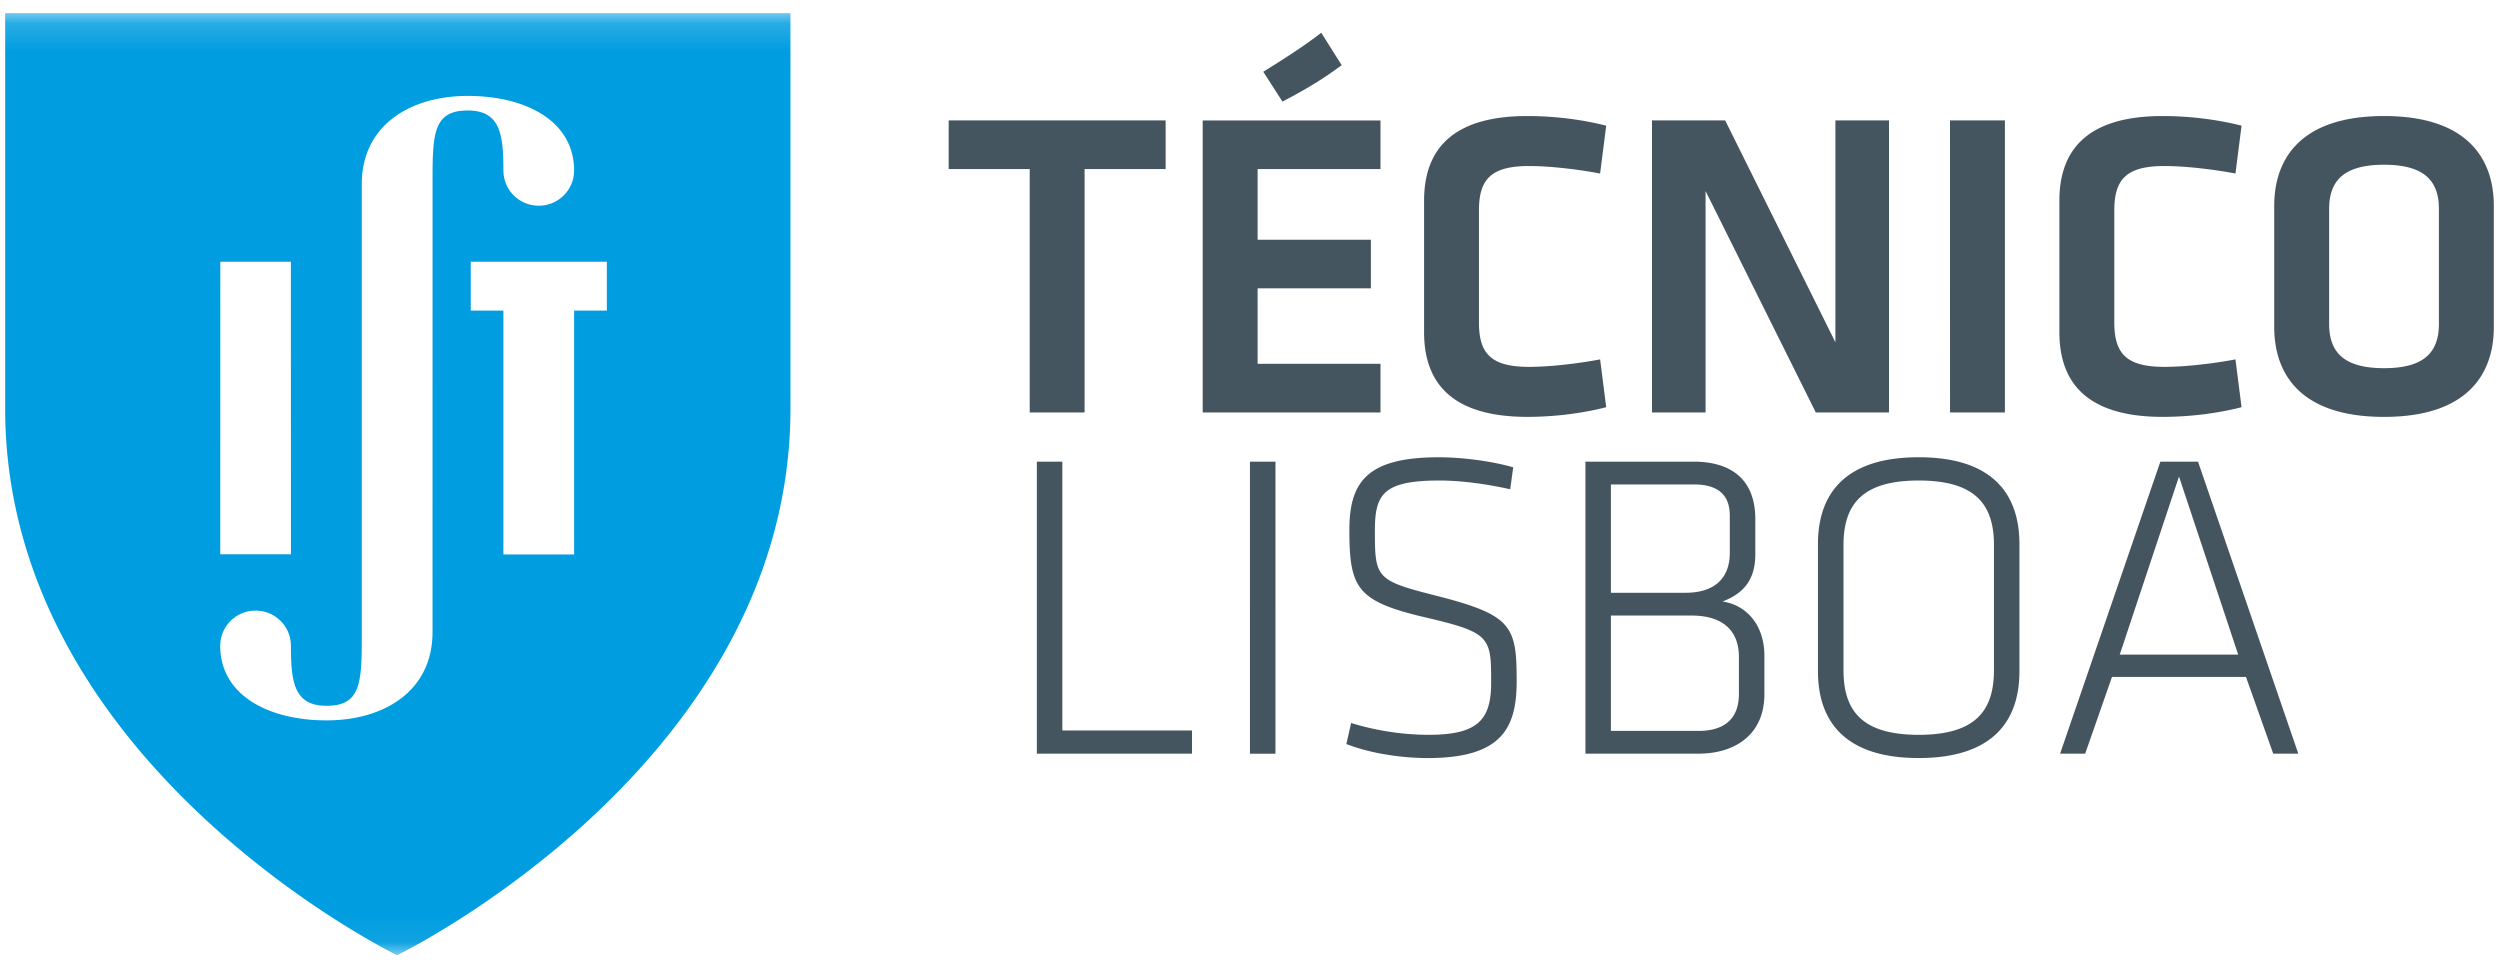 <svg width="87" height="34" xmlns="http://www.w3.org/2000/svg" xmlns:xlink="http://www.w3.org/1999/xlink"><defs><path id="a" d="M0 .166h143.094v32.773H0z"/></defs><g fill="none" fill-rule="evenodd"><g transform="translate(-2.82 .292)"><mask id="b" fill="#fff"><use xlink:href="#a"/></mask><path d="M23.938 10.518H22.8v8.485h-2.462v-8.485h-1.136V8.816h4.736v1.702zm-6.065-4.404l-.001 15.595c0 2.022-1.651 3.068-3.688 3.068-2.036 0-3.701-.883-3.701-2.6h.002c0-.673.55-1.22 1.23-1.22.678 0 1.228.547 1.228 1.22h.001c0 1.247.1 2.093 1.24 2.093 1.226 0 1.226-.85 1.226-2.56V6.113c0-2.02 1.651-3.067 3.688-3.067 2.036 0 3.702.882 3.702 2.6h-.002c0 .673-.55 1.22-1.23 1.22a1.224 1.224 0 0 1-1.229-1.22h-.001c0-1.247-.1-2.093-1.24-2.093-1.226 0-1.225.848-1.225 2.56zm-7.386 2.702h2.455l.003 10.18h-2.46l.002-10.18zM3 .166v13.76C3 26.314 16.638 32.95 16.638 32.95s13.69-6.636 13.69-19.026V.165H3z" fill="#009DE0" mask="url(#b)"/></g><path fill="#45555F" d="M35.834 5.884h-2.82V4.191h7.55v1.693h-2.82v8.47h-1.91v-8.47M43.962 2.497c.713-.443 1.41-.885 2.017-1.358l.712 1.129c-.682.504-1.243.84-2.062 1.267l-.667-1.038zm-2.108 1.694h6.187v1.693h-4.276v2.458h3.942v1.693h-3.942v2.626h4.276v1.693h-6.187V4.191zM49.558 6.984c0-1.863 1.076-2.946 3.593-2.946.94 0 1.911.122 2.745.336l-.212 1.664c-.819-.154-1.774-.26-2.472-.26-1.319 0-1.744.458-1.744 1.541v3.907c0 1.083.425 1.541 1.744 1.541.698 0 1.653-.106 2.472-.26l.212 1.664c-.834.214-1.804.336-2.745.336-2.517 0-3.593-1.084-3.593-2.946V6.984M59.354 6.648v7.706h-1.865V4.191h2.547l3.836 7.721V4.191h1.865v10.163H63.19l-3.836-7.706M67.86 4.19h1.911v10.164h-1.91zM71.667 6.984c0-1.863 1.077-2.946 3.594-2.946.94 0 1.91.122 2.745.336l-.212 1.664c-.82-.154-1.774-.26-2.472-.26-1.32 0-1.744.458-1.744 1.541v3.907c0 1.083.425 1.541 1.744 1.541.698 0 1.653-.106 2.472-.26l.212 1.664c-.834.214-1.805.336-2.745.336-2.517 0-3.594-1.084-3.594-2.946V6.984M81.054 11.271c0 .962.485 1.542 1.91 1.542 1.426 0 1.91-.58 1.91-1.542V7.273c0-.96-.484-1.54-1.91-1.54-1.425 0-1.91.58-1.91 1.54v3.998zm5.731.107c0 1.694-.97 3.13-3.82 3.13-2.852 0-3.822-1.436-3.822-3.13V7.167c0-1.694.97-3.129 3.821-3.129 2.85 0 3.821 1.435 3.821 3.129v4.211zM36.969 25.42h4.513v.808h-5.4V16.065h.887v9.355M43.498 16.065h.888V26.23h-.888zM49.681 26.381c-.872 0-1.97-.153-2.828-.488l.166-.733a9.3 9.3 0 0 0 2.693.412c1.714 0 2.18-.519 2.18-1.815 0-1.572-.014-1.74-2.24-2.26-2.423-.564-2.694-1.007-2.694-3.05 0-1.665.602-2.534 3.114-2.534.873 0 1.911.152 2.588.35l-.105.764c-.738-.168-1.67-.305-2.453-.305-1.985 0-2.256.488-2.256 1.754 0 1.648.045 1.725 2.151 2.259 2.633.672 2.783 1.053 2.783 2.976 0 1.663-.556 2.67-3.099 2.67M60.513 22.856c0-.855-.496-1.435-1.655-1.435H56.06v4.014h3.054c.948 0 1.4-.473 1.4-1.282v-1.297zm-.316-4.914c0-.702-.39-1.083-1.248-1.083H56.06v3.77h2.588c1.098 0 1.549-.58 1.549-1.39v-1.297zm-5.024 8.286V16.065h3.76c1.354 0 2.152.657 2.152 1.999v1.221c0 .809-.331 1.343-1.144 1.648.783.107 1.46.764 1.46 1.893v1.327c0 1.404-1.008 2.075-2.302 2.075h-3.926zM69.39 23.329v-4.364c0-1.45-.693-2.243-2.619-2.243-1.925 0-2.617.793-2.617 2.243v4.364c0 1.45.692 2.243 2.617 2.243 1.926 0 2.618-.793 2.618-2.243zM66.77 26.38c-2.572 0-3.505-1.282-3.505-3.021v-4.426c0-1.74.933-3.021 3.505-3.021 2.573 0 3.506 1.281 3.506 3.021v4.426c0 1.74-.933 3.021-3.506 3.021zM73.767 22.78h4.122l-2.06-6.196-2.062 6.196zm4.393.778h-4.663l-.933 2.67h-.873l3.49-10.163h1.31l3.49 10.163h-.873l-.948-2.67z"/></g></svg>